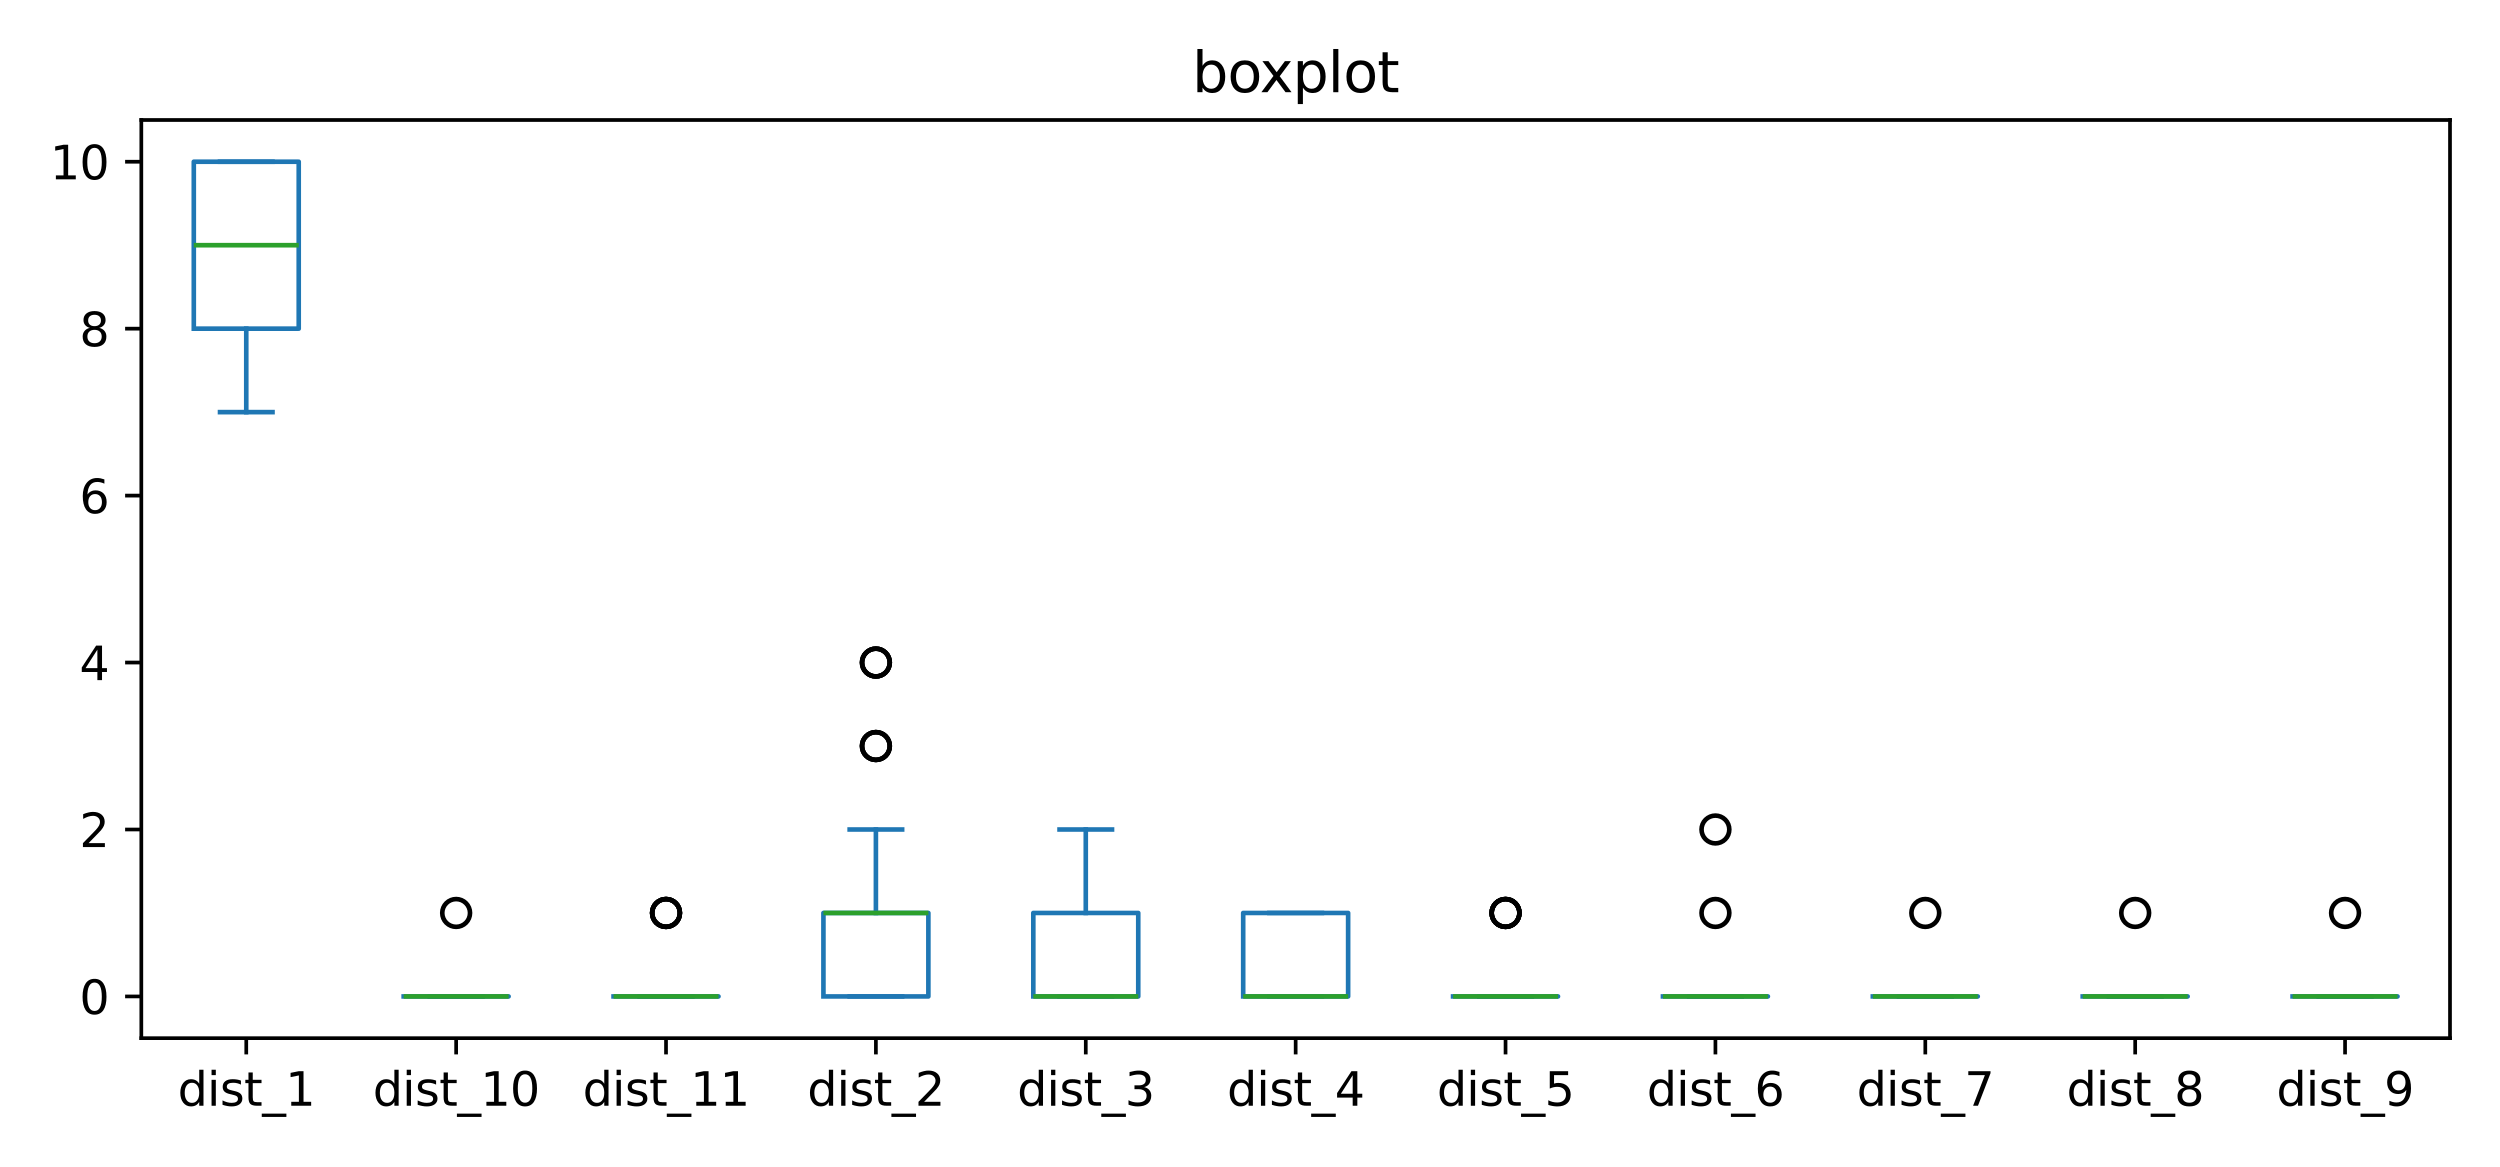 <?xml version="1.0" encoding="utf-8" standalone="no"?>
<!DOCTYPE svg PUBLIC "-//W3C//DTD SVG 1.1//EN"
  "http://www.w3.org/Graphics/SVG/1.1/DTD/svg11.dtd">
<svg xmlns:xlink="http://www.w3.org/1999/xlink" width="540pt" height="252pt" viewBox="0 0 540 252" xmlns="http://www.w3.org/2000/svg" version="1.1">
 <defs>
  <style type="text/css">*{stroke-linejoin: round; stroke-linecap: butt}</style>
 </defs>
 <g id="figure_1">
  <g id="patch_1">
   <path d="M 0 252 
L 540 252 
L 540 0 
L 0 0 
z
" style="fill: #ffffff"/>
  </g>
  <g id="axes_1">
   <g id="patch_2">
    <path d="M 30.525 224.244 
L 529.2 224.244 
L 529.2 25.918 
L 30.525 25.918 
z
" style="fill: #ffffff"/>
   </g>
   <g id="matplotlib.axis_1">
    <g id="xtick_1">
     <g id="line2d_1">
      <defs>
       <path id="md999261989" d="M 0 0 
L 0 3.5 
" style="stroke: #000000; stroke-width: 0.8"/>
      </defs>
      <g>
       <use xlink:href="#md999261989" x="53.192" y="224.244" style="stroke: #000000; stroke-width: 0.8"/>
      </g>
     </g>
     <g id="text_1">
      <!-- dist_1 -->
      <g transform="translate(38.383 238.842) scale(0.1 -0.1)">
       <defs>
        <path id="DejaVuSans-64" d="M 2906 2969 
L 2906 4863 
L 3481 4863 
L 3481 0 
L 2906 0 
L 2906 525 
Q 2725 213 2448 61 
Q 2172 -91 1784 -91 
Q 1150 -91 751 415 
Q 353 922 353 1747 
Q 353 2572 751 3078 
Q 1150 3584 1784 3584 
Q 2172 3584 2448 3432 
Q 2725 3281 2906 2969 
z
M 947 1747 
Q 947 1113 1208 752 
Q 1469 391 1925 391 
Q 2381 391 2643 752 
Q 2906 1113 2906 1747 
Q 2906 2381 2643 2742 
Q 2381 3103 1925 3103 
Q 1469 3103 1208 2742 
Q 947 2381 947 1747 
z
" transform="scale(0.016)"/>
        <path id="DejaVuSans-69" d="M 603 3500 
L 1178 3500 
L 1178 0 
L 603 0 
L 603 3500 
z
M 603 4863 
L 1178 4863 
L 1178 4134 
L 603 4134 
L 603 4863 
z
" transform="scale(0.016)"/>
        <path id="DejaVuSans-73" d="M 2834 3397 
L 2834 2853 
Q 2591 2978 2328 3040 
Q 2066 3103 1784 3103 
Q 1356 3103 1142 2972 
Q 928 2841 928 2578 
Q 928 2378 1081 2264 
Q 1234 2150 1697 2047 
L 1894 2003 
Q 2506 1872 2764 1633 
Q 3022 1394 3022 966 
Q 3022 478 2636 193 
Q 2250 -91 1575 -91 
Q 1294 -91 989 -36 
Q 684 19 347 128 
L 347 722 
Q 666 556 975 473 
Q 1284 391 1588 391 
Q 1994 391 2212 530 
Q 2431 669 2431 922 
Q 2431 1156 2273 1281 
Q 2116 1406 1581 1522 
L 1381 1569 
Q 847 1681 609 1914 
Q 372 2147 372 2553 
Q 372 3047 722 3315 
Q 1072 3584 1716 3584 
Q 2034 3584 2315 3537 
Q 2597 3491 2834 3397 
z
" transform="scale(0.016)"/>
        <path id="DejaVuSans-74" d="M 1172 4494 
L 1172 3500 
L 2356 3500 
L 2356 3053 
L 1172 3053 
L 1172 1153 
Q 1172 725 1289 603 
Q 1406 481 1766 481 
L 2356 481 
L 2356 0 
L 1766 0 
Q 1100 0 847 248 
Q 594 497 594 1153 
L 594 3053 
L 172 3053 
L 172 3500 
L 594 3500 
L 594 4494 
L 1172 4494 
z
" transform="scale(0.016)"/>
        <path id="DejaVuSans-5f" d="M 3263 -1063 
L 3263 -1509 
L -63 -1509 
L -63 -1063 
L 3263 -1063 
z
" transform="scale(0.016)"/>
        <path id="DejaVuSans-31" d="M 794 531 
L 1825 531 
L 1825 4091 
L 703 3866 
L 703 4441 
L 1819 4666 
L 2450 4666 
L 2450 531 
L 3481 531 
L 3481 0 
L 794 0 
L 794 531 
z
" transform="scale(0.016)"/>
       </defs>
       <use xlink:href="#DejaVuSans-64"/>
       <use xlink:href="#DejaVuSans-69" x="63.477"/>
       <use xlink:href="#DejaVuSans-73" x="91.26"/>
       <use xlink:href="#DejaVuSans-74" x="143.359"/>
       <use xlink:href="#DejaVuSans-5f" x="182.568"/>
       <use xlink:href="#DejaVuSans-31" x="232.568"/>
      </g>
     </g>
    </g>
    <g id="xtick_2">
     <g id="line2d_2">
      <g>
       <use xlink:href="#md999261989" x="98.526" y="224.244" style="stroke: #000000; stroke-width: 0.8"/>
      </g>
     </g>
     <g id="text_2">
      <!-- dist_10 -->
      <g transform="translate(80.536 238.842) scale(0.1 -0.1)">
       <defs>
        <path id="DejaVuSans-30" d="M 2034 4250 
Q 1547 4250 1301 3770 
Q 1056 3291 1056 2328 
Q 1056 1369 1301 889 
Q 1547 409 2034 409 
Q 2525 409 2770 889 
Q 3016 1369 3016 2328 
Q 3016 3291 2770 3770 
Q 2525 4250 2034 4250 
z
M 2034 4750 
Q 2819 4750 3233 4129 
Q 3647 3509 3647 2328 
Q 3647 1150 3233 529 
Q 2819 -91 2034 -91 
Q 1250 -91 836 529 
Q 422 1150 422 2328 
Q 422 3509 836 4129 
Q 1250 4750 2034 4750 
z
" transform="scale(0.016)"/>
       </defs>
       <use xlink:href="#DejaVuSans-64"/>
       <use xlink:href="#DejaVuSans-69" x="63.477"/>
       <use xlink:href="#DejaVuSans-73" x="91.26"/>
       <use xlink:href="#DejaVuSans-74" x="143.359"/>
       <use xlink:href="#DejaVuSans-5f" x="182.568"/>
       <use xlink:href="#DejaVuSans-31" x="232.568"/>
       <use xlink:href="#DejaVuSans-30" x="296.191"/>
      </g>
     </g>
    </g>
    <g id="xtick_3">
     <g id="line2d_3">
      <g>
       <use xlink:href="#md999261989" x="143.86" y="224.244" style="stroke: #000000; stroke-width: 0.8"/>
      </g>
     </g>
     <g id="text_3">
      <!-- dist_11 -->
      <g transform="translate(125.87 238.842) scale(0.1 -0.1)">
       <use xlink:href="#DejaVuSans-64"/>
       <use xlink:href="#DejaVuSans-69" x="63.477"/>
       <use xlink:href="#DejaVuSans-73" x="91.26"/>
       <use xlink:href="#DejaVuSans-74" x="143.359"/>
       <use xlink:href="#DejaVuSans-5f" x="182.568"/>
       <use xlink:href="#DejaVuSans-31" x="232.568"/>
       <use xlink:href="#DejaVuSans-31" x="296.191"/>
      </g>
     </g>
    </g>
    <g id="xtick_4">
     <g id="line2d_4">
      <g>
       <use xlink:href="#md999261989" x="189.194" y="224.244" style="stroke: #000000; stroke-width: 0.8"/>
      </g>
     </g>
     <g id="text_4">
      <!-- dist_2 -->
      <g transform="translate(174.385 238.842) scale(0.1 -0.1)">
       <defs>
        <path id="DejaVuSans-32" d="M 1228 531 
L 3431 531 
L 3431 0 
L 469 0 
L 469 531 
Q 828 903 1448 1529 
Q 2069 2156 2228 2338 
Q 2531 2678 2651 2914 
Q 2772 3150 2772 3378 
Q 2772 3750 2511 3984 
Q 2250 4219 1831 4219 
Q 1534 4219 1204 4116 
Q 875 4013 500 3803 
L 500 4441 
Q 881 4594 1212 4672 
Q 1544 4750 1819 4750 
Q 2544 4750 2975 4387 
Q 3406 4025 3406 3419 
Q 3406 3131 3298 2873 
Q 3191 2616 2906 2266 
Q 2828 2175 2409 1742 
Q 1991 1309 1228 531 
z
" transform="scale(0.016)"/>
       </defs>
       <use xlink:href="#DejaVuSans-64"/>
       <use xlink:href="#DejaVuSans-69" x="63.477"/>
       <use xlink:href="#DejaVuSans-73" x="91.26"/>
       <use xlink:href="#DejaVuSans-74" x="143.359"/>
       <use xlink:href="#DejaVuSans-5f" x="182.568"/>
       <use xlink:href="#DejaVuSans-32" x="232.568"/>
      </g>
     </g>
    </g>
    <g id="xtick_5">
     <g id="line2d_5">
      <g>
       <use xlink:href="#md999261989" x="234.528" y="224.244" style="stroke: #000000; stroke-width: 0.8"/>
      </g>
     </g>
     <g id="text_5">
      <!-- dist_3 -->
      <g transform="translate(219.719 238.842) scale(0.1 -0.1)">
       <defs>
        <path id="DejaVuSans-33" d="M 2597 2516 
Q 3050 2419 3304 2112 
Q 3559 1806 3559 1356 
Q 3559 666 3084 287 
Q 2609 -91 1734 -91 
Q 1441 -91 1130 -33 
Q 819 25 488 141 
L 488 750 
Q 750 597 1062 519 
Q 1375 441 1716 441 
Q 2309 441 2620 675 
Q 2931 909 2931 1356 
Q 2931 1769 2642 2001 
Q 2353 2234 1838 2234 
L 1294 2234 
L 1294 2753 
L 1863 2753 
Q 2328 2753 2575 2939 
Q 2822 3125 2822 3475 
Q 2822 3834 2567 4026 
Q 2313 4219 1838 4219 
Q 1578 4219 1281 4162 
Q 984 4106 628 3988 
L 628 4550 
Q 988 4650 1302 4700 
Q 1616 4750 1894 4750 
Q 2613 4750 3031 4423 
Q 3450 4097 3450 3541 
Q 3450 3153 3228 2886 
Q 3006 2619 2597 2516 
z
" transform="scale(0.016)"/>
       </defs>
       <use xlink:href="#DejaVuSans-64"/>
       <use xlink:href="#DejaVuSans-69" x="63.477"/>
       <use xlink:href="#DejaVuSans-73" x="91.26"/>
       <use xlink:href="#DejaVuSans-74" x="143.359"/>
       <use xlink:href="#DejaVuSans-5f" x="182.568"/>
       <use xlink:href="#DejaVuSans-33" x="232.568"/>
      </g>
     </g>
    </g>
    <g id="xtick_6">
     <g id="line2d_6">
      <g>
       <use xlink:href="#md999261989" x="279.863" y="224.244" style="stroke: #000000; stroke-width: 0.8"/>
      </g>
     </g>
     <g id="text_6">
      <!-- dist_4 -->
      <g transform="translate(265.053 238.842) scale(0.1 -0.1)">
       <defs>
        <path id="DejaVuSans-34" d="M 2419 4116 
L 825 1625 
L 2419 1625 
L 2419 4116 
z
M 2253 4666 
L 3047 4666 
L 3047 1625 
L 3713 1625 
L 3713 1100 
L 3047 1100 
L 3047 0 
L 2419 0 
L 2419 1100 
L 313 1100 
L 313 1709 
L 2253 4666 
z
" transform="scale(0.016)"/>
       </defs>
       <use xlink:href="#DejaVuSans-64"/>
       <use xlink:href="#DejaVuSans-69" x="63.477"/>
       <use xlink:href="#DejaVuSans-73" x="91.26"/>
       <use xlink:href="#DejaVuSans-74" x="143.359"/>
       <use xlink:href="#DejaVuSans-5f" x="182.568"/>
       <use xlink:href="#DejaVuSans-34" x="232.568"/>
      </g>
     </g>
    </g>
    <g id="xtick_7">
     <g id="line2d_7">
      <g>
       <use xlink:href="#md999261989" x="325.197" y="224.244" style="stroke: #000000; stroke-width: 0.8"/>
      </g>
     </g>
     <g id="text_7">
      <!-- dist_5 -->
      <g transform="translate(310.387 238.842) scale(0.1 -0.1)">
       <defs>
        <path id="DejaVuSans-35" d="M 691 4666 
L 3169 4666 
L 3169 4134 
L 1269 4134 
L 1269 2991 
Q 1406 3038 1543 3061 
Q 1681 3084 1819 3084 
Q 2600 3084 3056 2656 
Q 3513 2228 3513 1497 
Q 3513 744 3044 326 
Q 2575 -91 1722 -91 
Q 1428 -91 1123 -41 
Q 819 9 494 109 
L 494 744 
Q 775 591 1075 516 
Q 1375 441 1709 441 
Q 2250 441 2565 725 
Q 2881 1009 2881 1497 
Q 2881 1984 2565 2268 
Q 2250 2553 1709 2553 
Q 1456 2553 1204 2497 
Q 953 2441 691 2322 
L 691 4666 
z
" transform="scale(0.016)"/>
       </defs>
       <use xlink:href="#DejaVuSans-64"/>
       <use xlink:href="#DejaVuSans-69" x="63.477"/>
       <use xlink:href="#DejaVuSans-73" x="91.26"/>
       <use xlink:href="#DejaVuSans-74" x="143.359"/>
       <use xlink:href="#DejaVuSans-5f" x="182.568"/>
       <use xlink:href="#DejaVuSans-35" x="232.568"/>
      </g>
     </g>
    </g>
    <g id="xtick_8">
     <g id="line2d_8">
      <g>
       <use xlink:href="#md999261989" x="370.531" y="224.244" style="stroke: #000000; stroke-width: 0.8"/>
      </g>
     </g>
     <g id="text_8">
      <!-- dist_6 -->
      <g transform="translate(355.721 238.842) scale(0.1 -0.1)">
       <defs>
        <path id="DejaVuSans-36" d="M 2113 2584 
Q 1688 2584 1439 2293 
Q 1191 2003 1191 1497 
Q 1191 994 1439 701 
Q 1688 409 2113 409 
Q 2538 409 2786 701 
Q 3034 994 3034 1497 
Q 3034 2003 2786 2293 
Q 2538 2584 2113 2584 
z
M 3366 4563 
L 3366 3988 
Q 3128 4100 2886 4159 
Q 2644 4219 2406 4219 
Q 1781 4219 1451 3797 
Q 1122 3375 1075 2522 
Q 1259 2794 1537 2939 
Q 1816 3084 2150 3084 
Q 2853 3084 3261 2657 
Q 3669 2231 3669 1497 
Q 3669 778 3244 343 
Q 2819 -91 2113 -91 
Q 1303 -91 875 529 
Q 447 1150 447 2328 
Q 447 3434 972 4092 
Q 1497 4750 2381 4750 
Q 2619 4750 2861 4703 
Q 3103 4656 3366 4563 
z
" transform="scale(0.016)"/>
       </defs>
       <use xlink:href="#DejaVuSans-64"/>
       <use xlink:href="#DejaVuSans-69" x="63.477"/>
       <use xlink:href="#DejaVuSans-73" x="91.26"/>
       <use xlink:href="#DejaVuSans-74" x="143.359"/>
       <use xlink:href="#DejaVuSans-5f" x="182.568"/>
       <use xlink:href="#DejaVuSans-36" x="232.568"/>
      </g>
     </g>
    </g>
    <g id="xtick_9">
     <g id="line2d_9">
      <g>
       <use xlink:href="#md999261989" x="415.865" y="224.244" style="stroke: #000000; stroke-width: 0.8"/>
      </g>
     </g>
     <g id="text_9">
      <!-- dist_7 -->
      <g transform="translate(401.055 238.842) scale(0.1 -0.1)">
       <defs>
        <path id="DejaVuSans-37" d="M 525 4666 
L 3525 4666 
L 3525 4397 
L 1831 0 
L 1172 0 
L 2766 4134 
L 525 4134 
L 525 4666 
z
" transform="scale(0.016)"/>
       </defs>
       <use xlink:href="#DejaVuSans-64"/>
       <use xlink:href="#DejaVuSans-69" x="63.477"/>
       <use xlink:href="#DejaVuSans-73" x="91.26"/>
       <use xlink:href="#DejaVuSans-74" x="143.359"/>
       <use xlink:href="#DejaVuSans-5f" x="182.568"/>
       <use xlink:href="#DejaVuSans-37" x="232.568"/>
      </g>
     </g>
    </g>
    <g id="xtick_10">
     <g id="line2d_10">
      <g>
       <use xlink:href="#md999261989" x="461.199" y="224.244" style="stroke: #000000; stroke-width: 0.8"/>
      </g>
     </g>
     <g id="text_10">
      <!-- dist_8 -->
      <g transform="translate(446.389 238.842) scale(0.1 -0.1)">
       <defs>
        <path id="DejaVuSans-38" d="M 2034 2216 
Q 1584 2216 1326 1975 
Q 1069 1734 1069 1313 
Q 1069 891 1326 650 
Q 1584 409 2034 409 
Q 2484 409 2743 651 
Q 3003 894 3003 1313 
Q 3003 1734 2745 1975 
Q 2488 2216 2034 2216 
z
M 1403 2484 
Q 997 2584 770 2862 
Q 544 3141 544 3541 
Q 544 4100 942 4425 
Q 1341 4750 2034 4750 
Q 2731 4750 3128 4425 
Q 3525 4100 3525 3541 
Q 3525 3141 3298 2862 
Q 3072 2584 2669 2484 
Q 3125 2378 3379 2068 
Q 3634 1759 3634 1313 
Q 3634 634 3220 271 
Q 2806 -91 2034 -91 
Q 1263 -91 848 271 
Q 434 634 434 1313 
Q 434 1759 690 2068 
Q 947 2378 1403 2484 
z
M 1172 3481 
Q 1172 3119 1398 2916 
Q 1625 2713 2034 2713 
Q 2441 2713 2670 2916 
Q 2900 3119 2900 3481 
Q 2900 3844 2670 4047 
Q 2441 4250 2034 4250 
Q 1625 4250 1398 4047 
Q 1172 3844 1172 3481 
z
" transform="scale(0.016)"/>
       </defs>
       <use xlink:href="#DejaVuSans-64"/>
       <use xlink:href="#DejaVuSans-69" x="63.477"/>
       <use xlink:href="#DejaVuSans-73" x="91.26"/>
       <use xlink:href="#DejaVuSans-74" x="143.359"/>
       <use xlink:href="#DejaVuSans-5f" x="182.568"/>
       <use xlink:href="#DejaVuSans-38" x="232.568"/>
      </g>
     </g>
    </g>
    <g id="xtick_11">
     <g id="line2d_11">
      <g>
       <use xlink:href="#md999261989" x="506.533" y="224.244" style="stroke: #000000; stroke-width: 0.8"/>
      </g>
     </g>
     <g id="text_11">
      <!-- dist_9 -->
      <g transform="translate(491.724 238.842) scale(0.1 -0.1)">
       <defs>
        <path id="DejaVuSans-39" d="M 703 97 
L 703 672 
Q 941 559 1184 500 
Q 1428 441 1663 441 
Q 2288 441 2617 861 
Q 2947 1281 2994 2138 
Q 2813 1869 2534 1725 
Q 2256 1581 1919 1581 
Q 1219 1581 811 2004 
Q 403 2428 403 3163 
Q 403 3881 828 4315 
Q 1253 4750 1959 4750 
Q 2769 4750 3195 4129 
Q 3622 3509 3622 2328 
Q 3622 1225 3098 567 
Q 2575 -91 1691 -91 
Q 1453 -91 1209 -44 
Q 966 3 703 97 
z
M 1959 2075 
Q 2384 2075 2632 2365 
Q 2881 2656 2881 3163 
Q 2881 3666 2632 3958 
Q 2384 4250 1959 4250 
Q 1534 4250 1286 3958 
Q 1038 3666 1038 3163 
Q 1038 2656 1286 2365 
Q 1534 2075 1959 2075 
z
" transform="scale(0.016)"/>
       </defs>
       <use xlink:href="#DejaVuSans-64"/>
       <use xlink:href="#DejaVuSans-69" x="63.477"/>
       <use xlink:href="#DejaVuSans-73" x="91.26"/>
       <use xlink:href="#DejaVuSans-74" x="143.359"/>
       <use xlink:href="#DejaVuSans-5f" x="182.568"/>
       <use xlink:href="#DejaVuSans-39" x="232.568"/>
      </g>
     </g>
    </g>
   </g>
   <g id="matplotlib.axis_2">
    <g id="ytick_1">
     <g id="line2d_12">
      <defs>
       <path id="m8ae2fd9ea1" d="M 0 0 
L -3.5 0 
" style="stroke: #000000; stroke-width: 0.8"/>
      </defs>
      <g>
       <use xlink:href="#m8ae2fd9ea1" x="30.525" y="215.229" style="stroke: #000000; stroke-width: 0.8"/>
      </g>
     </g>
     <g id="text_12">
      <!-- 0 -->
      <g transform="translate(17.163 219.028) scale(0.1 -0.1)">
       <use xlink:href="#DejaVuSans-30"/>
      </g>
     </g>
    </g>
    <g id="ytick_2">
     <g id="line2d_13">
      <g>
       <use xlink:href="#m8ae2fd9ea1" x="30.525" y="179.17" style="stroke: #000000; stroke-width: 0.8"/>
      </g>
     </g>
     <g id="text_13">
      <!-- 2 -->
      <g transform="translate(17.163 182.969) scale(0.1 -0.1)">
       <use xlink:href="#DejaVuSans-32"/>
      </g>
     </g>
    </g>
    <g id="ytick_3">
     <g id="line2d_14">
      <g>
       <use xlink:href="#m8ae2fd9ea1" x="30.525" y="143.111" style="stroke: #000000; stroke-width: 0.8"/>
      </g>
     </g>
     <g id="text_14">
      <!-- 4 -->
      <g transform="translate(17.163 146.91) scale(0.1 -0.1)">
       <use xlink:href="#DejaVuSans-34"/>
      </g>
     </g>
    </g>
    <g id="ytick_4">
     <g id="line2d_15">
      <g>
       <use xlink:href="#m8ae2fd9ea1" x="30.525" y="107.051" style="stroke: #000000; stroke-width: 0.8"/>
      </g>
     </g>
     <g id="text_15">
      <!-- 6 -->
      <g transform="translate(17.163 110.851) scale(0.1 -0.1)">
       <use xlink:href="#DejaVuSans-36"/>
      </g>
     </g>
    </g>
    <g id="ytick_5">
     <g id="line2d_16">
      <g>
       <use xlink:href="#m8ae2fd9ea1" x="30.525" y="70.992" style="stroke: #000000; stroke-width: 0.8"/>
      </g>
     </g>
     <g id="text_16">
      <!-- 8 -->
      <g transform="translate(17.163 74.791) scale(0.1 -0.1)">
       <use xlink:href="#DejaVuSans-38"/>
      </g>
     </g>
    </g>
    <g id="ytick_6">
     <g id="line2d_17">
      <g>
       <use xlink:href="#m8ae2fd9ea1" x="30.525" y="34.933" style="stroke: #000000; stroke-width: 0.8"/>
      </g>
     </g>
     <g id="text_17">
      <!-- 10 -->
      <g transform="translate(10.8 38.732) scale(0.1 -0.1)">
       <use xlink:href="#DejaVuSans-31"/>
       <use xlink:href="#DejaVuSans-30" x="63.623"/>
      </g>
     </g>
    </g>
   </g>
   <g id="line2d_18">
    <path d="M 41.859 70.992 
L 64.526 70.992 
L 64.526 34.933 
L 41.859 34.933 
L 41.859 70.992 
" clip-path="url(#pb10393a252)" style="fill: none; stroke: #1f77b4; stroke-linecap: square"/>
   </g>
   <g id="line2d_19">
    <path d="M 53.192 70.992 
L 53.192 89.022 
" clip-path="url(#pb10393a252)" style="fill: none; stroke: #1f77b4; stroke-linecap: square"/>
   </g>
   <g id="line2d_20">
    <path d="M 53.192 34.933 
L 53.192 34.933 
" clip-path="url(#pb10393a252)" style="fill: none; stroke: #1f77b4; stroke-linecap: square"/>
   </g>
   <g id="line2d_21">
    <path d="M 47.525 89.022 
L 58.859 89.022 
" clip-path="url(#pb10393a252)" style="fill: none; stroke: #1f77b4; stroke-linecap: square"/>
   </g>
   <g id="line2d_22">
    <path d="M 47.525 34.933 
L 58.859 34.933 
" clip-path="url(#pb10393a252)" style="fill: none; stroke: #1f77b4; stroke-linecap: square"/>
   </g>
   <g id="line2d_23"/>
   <g id="line2d_24">
    <path d="M 87.193 215.229 
L 109.86 215.229 
L 109.86 215.229 
L 87.193 215.229 
L 87.193 215.229 
" clip-path="url(#pb10393a252)" style="fill: none; stroke: #1f77b4; stroke-linecap: square"/>
   </g>
   <g id="line2d_25">
    <path d="M 98.526 215.229 
L 98.526 215.229 
" clip-path="url(#pb10393a252)" style="fill: none; stroke: #1f77b4; stroke-linecap: square"/>
   </g>
   <g id="line2d_26">
    <path d="M 98.526 215.229 
L 98.526 215.229 
" clip-path="url(#pb10393a252)" style="fill: none; stroke: #1f77b4; stroke-linecap: square"/>
   </g>
   <g id="line2d_27">
    <path d="M 92.859 215.229 
L 104.193 215.229 
" clip-path="url(#pb10393a252)" style="fill: none; stroke: #1f77b4; stroke-linecap: square"/>
   </g>
   <g id="line2d_28">
    <path d="M 92.859 215.229 
L 104.193 215.229 
" clip-path="url(#pb10393a252)" style="fill: none; stroke: #1f77b4; stroke-linecap: square"/>
   </g>
   <g id="line2d_29">
    <defs>
     <path id="m9b23c36678" d="M 0 3 
C 0.796 3 1.559 2.684 2.121 2.121 
C 2.684 1.559 3 0.796 3 0 
C 3 -0.796 2.684 -1.559 2.121 -2.121 
C 1.559 -2.684 0.796 -3 0 -3 
C -0.796 -3 -1.559 -2.684 -2.121 -2.121 
C -2.684 -1.559 -3 -0.796 -3 0 
C -3 0.796 -2.684 1.559 -2.121 2.121 
C -1.559 2.684 -0.796 3 0 3 
z
" style="stroke: #000000"/>
    </defs>
    <g clip-path="url(#pb10393a252)">
     <use xlink:href="#m9b23c36678" x="98.526" y="197.199" style="fill-opacity: 0; stroke: #000000"/>
    </g>
   </g>
   <g id="line2d_30">
    <path d="M 132.527 215.229 
L 155.194 215.229 
L 155.194 215.229 
L 132.527 215.229 
L 132.527 215.229 
" clip-path="url(#pb10393a252)" style="fill: none; stroke: #1f77b4; stroke-linecap: square"/>
   </g>
   <g id="line2d_31">
    <path d="M 143.86 215.229 
L 143.86 215.229 
" clip-path="url(#pb10393a252)" style="fill: none; stroke: #1f77b4; stroke-linecap: square"/>
   </g>
   <g id="line2d_32">
    <path d="M 143.86 215.229 
L 143.86 215.229 
" clip-path="url(#pb10393a252)" style="fill: none; stroke: #1f77b4; stroke-linecap: square"/>
   </g>
   <g id="line2d_33">
    <path d="M 138.193 215.229 
L 149.527 215.229 
" clip-path="url(#pb10393a252)" style="fill: none; stroke: #1f77b4; stroke-linecap: square"/>
   </g>
   <g id="line2d_34">
    <path d="M 138.193 215.229 
L 149.527 215.229 
" clip-path="url(#pb10393a252)" style="fill: none; stroke: #1f77b4; stroke-linecap: square"/>
   </g>
   <g id="line2d_35">
    <g clip-path="url(#pb10393a252)">
     <use xlink:href="#m9b23c36678" x="143.86" y="197.199" style="fill-opacity: 0; stroke: #000000"/>
     <use xlink:href="#m9b23c36678" x="143.86" y="197.199" style="fill-opacity: 0; stroke: #000000"/>
     <use xlink:href="#m9b23c36678" x="143.86" y="197.199" style="fill-opacity: 0; stroke: #000000"/>
     <use xlink:href="#m9b23c36678" x="143.86" y="197.199" style="fill-opacity: 0; stroke: #000000"/>
    </g>
   </g>
   <g id="line2d_36">
    <path d="M 177.861 215.229 
L 200.528 215.229 
L 200.528 197.199 
L 177.861 197.199 
L 177.861 215.229 
" clip-path="url(#pb10393a252)" style="fill: none; stroke: #1f77b4; stroke-linecap: square"/>
   </g>
   <g id="line2d_37">
    <path d="M 189.194 215.229 
L 189.194 215.229 
" clip-path="url(#pb10393a252)" style="fill: none; stroke: #1f77b4; stroke-linecap: square"/>
   </g>
   <g id="line2d_38">
    <path d="M 189.194 197.199 
L 189.194 179.17 
" clip-path="url(#pb10393a252)" style="fill: none; stroke: #1f77b4; stroke-linecap: square"/>
   </g>
   <g id="line2d_39">
    <path d="M 183.528 215.229 
L 194.861 215.229 
" clip-path="url(#pb10393a252)" style="fill: none; stroke: #1f77b4; stroke-linecap: square"/>
   </g>
   <g id="line2d_40">
    <path d="M 183.528 179.17 
L 194.861 179.17 
" clip-path="url(#pb10393a252)" style="fill: none; stroke: #1f77b4; stroke-linecap: square"/>
   </g>
   <g id="line2d_41">
    <g clip-path="url(#pb10393a252)">
     <use xlink:href="#m9b23c36678" x="189.194" y="161.14" style="fill-opacity: 0; stroke: #000000"/>
     <use xlink:href="#m9b23c36678" x="189.194" y="143.111" style="fill-opacity: 0; stroke: #000000"/>
     <use xlink:href="#m9b23c36678" x="189.194" y="143.111" style="fill-opacity: 0; stroke: #000000"/>
     <use xlink:href="#m9b23c36678" x="189.194" y="143.111" style="fill-opacity: 0; stroke: #000000"/>
     <use xlink:href="#m9b23c36678" x="189.194" y="161.14" style="fill-opacity: 0; stroke: #000000"/>
     <use xlink:href="#m9b23c36678" x="189.194" y="161.14" style="fill-opacity: 0; stroke: #000000"/>
    </g>
   </g>
   <g id="line2d_42">
    <path d="M 223.195 215.229 
L 245.862 215.229 
L 245.862 197.199 
L 223.195 197.199 
L 223.195 215.229 
" clip-path="url(#pb10393a252)" style="fill: none; stroke: #1f77b4; stroke-linecap: square"/>
   </g>
   <g id="line2d_43">
    <path d="M 234.528 215.229 
L 234.528 215.229 
" clip-path="url(#pb10393a252)" style="fill: none; stroke: #1f77b4; stroke-linecap: square"/>
   </g>
   <g id="line2d_44">
    <path d="M 234.528 197.199 
L 234.528 179.17 
" clip-path="url(#pb10393a252)" style="fill: none; stroke: #1f77b4; stroke-linecap: square"/>
   </g>
   <g id="line2d_45">
    <path d="M 228.862 215.229 
L 240.195 215.229 
" clip-path="url(#pb10393a252)" style="fill: none; stroke: #1f77b4; stroke-linecap: square"/>
   </g>
   <g id="line2d_46">
    <path d="M 228.862 179.17 
L 240.195 179.17 
" clip-path="url(#pb10393a252)" style="fill: none; stroke: #1f77b4; stroke-linecap: square"/>
   </g>
   <g id="line2d_47"/>
   <g id="line2d_48">
    <path d="M 268.529 215.229 
L 291.196 215.229 
L 291.196 197.199 
L 268.529 197.199 
L 268.529 215.229 
" clip-path="url(#pb10393a252)" style="fill: none; stroke: #1f77b4; stroke-linecap: square"/>
   </g>
   <g id="line2d_49">
    <path d="M 279.863 215.229 
L 279.863 215.229 
" clip-path="url(#pb10393a252)" style="fill: none; stroke: #1f77b4; stroke-linecap: square"/>
   </g>
   <g id="line2d_50">
    <path d="M 279.863 197.199 
L 279.863 197.199 
" clip-path="url(#pb10393a252)" style="fill: none; stroke: #1f77b4; stroke-linecap: square"/>
   </g>
   <g id="line2d_51">
    <path d="M 274.196 215.229 
L 285.529 215.229 
" clip-path="url(#pb10393a252)" style="fill: none; stroke: #1f77b4; stroke-linecap: square"/>
   </g>
   <g id="line2d_52">
    <path d="M 274.196 197.199 
L 285.529 197.199 
" clip-path="url(#pb10393a252)" style="fill: none; stroke: #1f77b4; stroke-linecap: square"/>
   </g>
   <g id="line2d_53"/>
   <g id="line2d_54">
    <path d="M 313.863 215.229 
L 336.53 215.229 
L 336.53 215.229 
L 313.863 215.229 
L 313.863 215.229 
" clip-path="url(#pb10393a252)" style="fill: none; stroke: #1f77b4; stroke-linecap: square"/>
   </g>
   <g id="line2d_55">
    <path d="M 325.197 215.229 
L 325.197 215.229 
" clip-path="url(#pb10393a252)" style="fill: none; stroke: #1f77b4; stroke-linecap: square"/>
   </g>
   <g id="line2d_56">
    <path d="M 325.197 215.229 
L 325.197 215.229 
" clip-path="url(#pb10393a252)" style="fill: none; stroke: #1f77b4; stroke-linecap: square"/>
   </g>
   <g id="line2d_57">
    <path d="M 319.53 215.229 
L 330.863 215.229 
" clip-path="url(#pb10393a252)" style="fill: none; stroke: #1f77b4; stroke-linecap: square"/>
   </g>
   <g id="line2d_58">
    <path d="M 319.53 215.229 
L 330.863 215.229 
" clip-path="url(#pb10393a252)" style="fill: none; stroke: #1f77b4; stroke-linecap: square"/>
   </g>
   <g id="line2d_59">
    <g clip-path="url(#pb10393a252)">
     <use xlink:href="#m9b23c36678" x="325.197" y="197.199" style="fill-opacity: 0; stroke: #000000"/>
     <use xlink:href="#m9b23c36678" x="325.197" y="197.199" style="fill-opacity: 0; stroke: #000000"/>
     <use xlink:href="#m9b23c36678" x="325.197" y="197.199" style="fill-opacity: 0; stroke: #000000"/>
     <use xlink:href="#m9b23c36678" x="325.197" y="197.199" style="fill-opacity: 0; stroke: #000000"/>
    </g>
   </g>
   <g id="line2d_60">
    <path d="M 359.197 215.229 
L 381.864 215.229 
L 381.864 215.229 
L 359.197 215.229 
L 359.197 215.229 
" clip-path="url(#pb10393a252)" style="fill: none; stroke: #1f77b4; stroke-linecap: square"/>
   </g>
   <g id="line2d_61">
    <path d="M 370.531 215.229 
L 370.531 215.229 
" clip-path="url(#pb10393a252)" style="fill: none; stroke: #1f77b4; stroke-linecap: square"/>
   </g>
   <g id="line2d_62">
    <path d="M 370.531 215.229 
L 370.531 215.229 
" clip-path="url(#pb10393a252)" style="fill: none; stroke: #1f77b4; stroke-linecap: square"/>
   </g>
   <g id="line2d_63">
    <path d="M 364.864 215.229 
L 376.197 215.229 
" clip-path="url(#pb10393a252)" style="fill: none; stroke: #1f77b4; stroke-linecap: square"/>
   </g>
   <g id="line2d_64">
    <path d="M 364.864 215.229 
L 376.197 215.229 
" clip-path="url(#pb10393a252)" style="fill: none; stroke: #1f77b4; stroke-linecap: square"/>
   </g>
   <g id="line2d_65">
    <g clip-path="url(#pb10393a252)">
     <use xlink:href="#m9b23c36678" x="370.531" y="197.199" style="fill-opacity: 0; stroke: #000000"/>
     <use xlink:href="#m9b23c36678" x="370.531" y="179.17" style="fill-opacity: 0; stroke: #000000"/>
    </g>
   </g>
   <g id="line2d_66">
    <path d="M 404.531 215.229 
L 427.198 215.229 
L 427.198 215.229 
L 404.531 215.229 
L 404.531 215.229 
" clip-path="url(#pb10393a252)" style="fill: none; stroke: #1f77b4; stroke-linecap: square"/>
   </g>
   <g id="line2d_67">
    <path d="M 415.865 215.229 
L 415.865 215.229 
" clip-path="url(#pb10393a252)" style="fill: none; stroke: #1f77b4; stroke-linecap: square"/>
   </g>
   <g id="line2d_68">
    <path d="M 415.865 215.229 
L 415.865 215.229 
" clip-path="url(#pb10393a252)" style="fill: none; stroke: #1f77b4; stroke-linecap: square"/>
   </g>
   <g id="line2d_69">
    <path d="M 410.198 215.229 
L 421.532 215.229 
" clip-path="url(#pb10393a252)" style="fill: none; stroke: #1f77b4; stroke-linecap: square"/>
   </g>
   <g id="line2d_70">
    <path d="M 410.198 215.229 
L 421.532 215.229 
" clip-path="url(#pb10393a252)" style="fill: none; stroke: #1f77b4; stroke-linecap: square"/>
   </g>
   <g id="line2d_71">
    <g clip-path="url(#pb10393a252)">
     <use xlink:href="#m9b23c36678" x="415.865" y="197.199" style="fill-opacity: 0; stroke: #000000"/>
    </g>
   </g>
   <g id="line2d_72">
    <path d="M 449.865 215.229 
L 472.532 215.229 
L 472.532 215.229 
L 449.865 215.229 
L 449.865 215.229 
" clip-path="url(#pb10393a252)" style="fill: none; stroke: #1f77b4; stroke-linecap: square"/>
   </g>
   <g id="line2d_73">
    <path d="M 461.199 215.229 
L 461.199 215.229 
" clip-path="url(#pb10393a252)" style="fill: none; stroke: #1f77b4; stroke-linecap: square"/>
   </g>
   <g id="line2d_74">
    <path d="M 461.199 215.229 
L 461.199 215.229 
" clip-path="url(#pb10393a252)" style="fill: none; stroke: #1f77b4; stroke-linecap: square"/>
   </g>
   <g id="line2d_75">
    <path d="M 455.532 215.229 
L 466.866 215.229 
" clip-path="url(#pb10393a252)" style="fill: none; stroke: #1f77b4; stroke-linecap: square"/>
   </g>
   <g id="line2d_76">
    <path d="M 455.532 215.229 
L 466.866 215.229 
" clip-path="url(#pb10393a252)" style="fill: none; stroke: #1f77b4; stroke-linecap: square"/>
   </g>
   <g id="line2d_77">
    <g clip-path="url(#pb10393a252)">
     <use xlink:href="#m9b23c36678" x="461.199" y="197.199" style="fill-opacity: 0; stroke: #000000"/>
    </g>
   </g>
   <g id="line2d_78">
    <path d="M 495.199 215.229 
L 517.866 215.229 
L 517.866 215.229 
L 495.199 215.229 
L 495.199 215.229 
" clip-path="url(#pb10393a252)" style="fill: none; stroke: #1f77b4; stroke-linecap: square"/>
   </g>
   <g id="line2d_79">
    <path d="M 506.533 215.229 
L 506.533 215.229 
" clip-path="url(#pb10393a252)" style="fill: none; stroke: #1f77b4; stroke-linecap: square"/>
   </g>
   <g id="line2d_80">
    <path d="M 506.533 215.229 
L 506.533 215.229 
" clip-path="url(#pb10393a252)" style="fill: none; stroke: #1f77b4; stroke-linecap: square"/>
   </g>
   <g id="line2d_81">
    <path d="M 500.866 215.229 
L 512.2 215.229 
" clip-path="url(#pb10393a252)" style="fill: none; stroke: #1f77b4; stroke-linecap: square"/>
   </g>
   <g id="line2d_82">
    <path d="M 500.866 215.229 
L 512.2 215.229 
" clip-path="url(#pb10393a252)" style="fill: none; stroke: #1f77b4; stroke-linecap: square"/>
   </g>
   <g id="line2d_83">
    <g clip-path="url(#pb10393a252)">
     <use xlink:href="#m9b23c36678" x="506.533" y="197.199" style="fill-opacity: 0; stroke: #000000"/>
    </g>
   </g>
   <g id="line2d_84">
    <path d="M 41.859 52.963 
L 64.526 52.963 
" clip-path="url(#pb10393a252)" style="fill: none; stroke: #2ca02c"/>
   </g>
   <g id="line2d_85">
    <path d="M 87.193 215.229 
L 109.86 215.229 
" clip-path="url(#pb10393a252)" style="fill: none; stroke: #2ca02c"/>
   </g>
   <g id="line2d_86">
    <path d="M 132.527 215.229 
L 155.194 215.229 
" clip-path="url(#pb10393a252)" style="fill: none; stroke: #2ca02c"/>
   </g>
   <g id="line2d_87">
    <path d="M 177.861 197.199 
L 200.528 197.199 
" clip-path="url(#pb10393a252)" style="fill: none; stroke: #2ca02c"/>
   </g>
   <g id="line2d_88">
    <path d="M 223.195 215.229 
L 245.862 215.229 
" clip-path="url(#pb10393a252)" style="fill: none; stroke: #2ca02c"/>
   </g>
   <g id="line2d_89">
    <path d="M 268.529 215.229 
L 291.196 215.229 
" clip-path="url(#pb10393a252)" style="fill: none; stroke: #2ca02c"/>
   </g>
   <g id="line2d_90">
    <path d="M 313.863 215.229 
L 336.53 215.229 
" clip-path="url(#pb10393a252)" style="fill: none; stroke: #2ca02c"/>
   </g>
   <g id="line2d_91">
    <path d="M 359.197 215.229 
L 381.864 215.229 
" clip-path="url(#pb10393a252)" style="fill: none; stroke: #2ca02c"/>
   </g>
   <g id="line2d_92">
    <path d="M 404.531 215.229 
L 427.198 215.229 
" clip-path="url(#pb10393a252)" style="fill: none; stroke: #2ca02c"/>
   </g>
   <g id="line2d_93">
    <path d="M 449.865 215.229 
L 472.532 215.229 
" clip-path="url(#pb10393a252)" style="fill: none; stroke: #2ca02c"/>
   </g>
   <g id="line2d_94">
    <path d="M 495.199 215.229 
L 517.866 215.229 
" clip-path="url(#pb10393a252)" style="fill: none; stroke: #2ca02c"/>
   </g>
   <g id="patch_3">
    <path d="M 30.525 224.244 
L 30.525 25.918 
" style="fill: none; stroke: #000000; stroke-width: 0.8; stroke-linejoin: miter; stroke-linecap: square"/>
   </g>
   <g id="patch_4">
    <path d="M 529.2 224.244 
L 529.2 25.918 
" style="fill: none; stroke: #000000; stroke-width: 0.8; stroke-linejoin: miter; stroke-linecap: square"/>
   </g>
   <g id="patch_5">
    <path d="M 30.525 224.244 
L 529.2 224.244 
" style="fill: none; stroke: #000000; stroke-width: 0.8; stroke-linejoin: miter; stroke-linecap: square"/>
   </g>
   <g id="patch_6">
    <path d="M 30.525 25.918 
L 529.2 25.918 
" style="fill: none; stroke: #000000; stroke-width: 0.8; stroke-linejoin: miter; stroke-linecap: square"/>
   </g>
   <g id="text_18">
    <!-- boxplot -->
    <g transform="translate(257.519 19.918) scale(0.12 -0.12)">
     <defs>
      <path id="DejaVuSans-62" d="M 3116 1747 
Q 3116 2381 2855 2742 
Q 2594 3103 2138 3103 
Q 1681 3103 1420 2742 
Q 1159 2381 1159 1747 
Q 1159 1113 1420 752 
Q 1681 391 2138 391 
Q 2594 391 2855 752 
Q 3116 1113 3116 1747 
z
M 1159 2969 
Q 1341 3281 1617 3432 
Q 1894 3584 2278 3584 
Q 2916 3584 3314 3078 
Q 3713 2572 3713 1747 
Q 3713 922 3314 415 
Q 2916 -91 2278 -91 
Q 1894 -91 1617 61 
Q 1341 213 1159 525 
L 1159 0 
L 581 0 
L 581 4863 
L 1159 4863 
L 1159 2969 
z
" transform="scale(0.016)"/>
      <path id="DejaVuSans-6f" d="M 1959 3097 
Q 1497 3097 1228 2736 
Q 959 2375 959 1747 
Q 959 1119 1226 758 
Q 1494 397 1959 397 
Q 2419 397 2687 759 
Q 2956 1122 2956 1747 
Q 2956 2369 2687 2733 
Q 2419 3097 1959 3097 
z
M 1959 3584 
Q 2709 3584 3137 3096 
Q 3566 2609 3566 1747 
Q 3566 888 3137 398 
Q 2709 -91 1959 -91 
Q 1206 -91 779 398 
Q 353 888 353 1747 
Q 353 2609 779 3096 
Q 1206 3584 1959 3584 
z
" transform="scale(0.016)"/>
      <path id="DejaVuSans-78" d="M 3513 3500 
L 2247 1797 
L 3578 0 
L 2900 0 
L 1881 1375 
L 863 0 
L 184 0 
L 1544 1831 
L 300 3500 
L 978 3500 
L 1906 2253 
L 2834 3500 
L 3513 3500 
z
" transform="scale(0.016)"/>
      <path id="DejaVuSans-70" d="M 1159 525 
L 1159 -1331 
L 581 -1331 
L 581 3500 
L 1159 3500 
L 1159 2969 
Q 1341 3281 1617 3432 
Q 1894 3584 2278 3584 
Q 2916 3584 3314 3078 
Q 3713 2572 3713 1747 
Q 3713 922 3314 415 
Q 2916 -91 2278 -91 
Q 1894 -91 1617 61 
Q 1341 213 1159 525 
z
M 3116 1747 
Q 3116 2381 2855 2742 
Q 2594 3103 2138 3103 
Q 1681 3103 1420 2742 
Q 1159 2381 1159 1747 
Q 1159 1113 1420 752 
Q 1681 391 2138 391 
Q 2594 391 2855 752 
Q 3116 1113 3116 1747 
z
" transform="scale(0.016)"/>
      <path id="DejaVuSans-6c" d="M 603 4863 
L 1178 4863 
L 1178 0 
L 603 0 
L 603 4863 
z
" transform="scale(0.016)"/>
     </defs>
     <use xlink:href="#DejaVuSans-62"/>
     <use xlink:href="#DejaVuSans-6f" x="63.477"/>
     <use xlink:href="#DejaVuSans-78" x="121.533"/>
     <use xlink:href="#DejaVuSans-70" x="180.713"/>
     <use xlink:href="#DejaVuSans-6c" x="244.189"/>
     <use xlink:href="#DejaVuSans-6f" x="271.973"/>
     <use xlink:href="#DejaVuSans-74" x="333.154"/>
    </g>
   </g>
  </g>
 </g>
 <defs>
  <clipPath id="pb10393a252">
   <rect x="30.525" y="25.918" width="498.675" height="198.326"/>
  </clipPath>
 </defs>
</svg>
